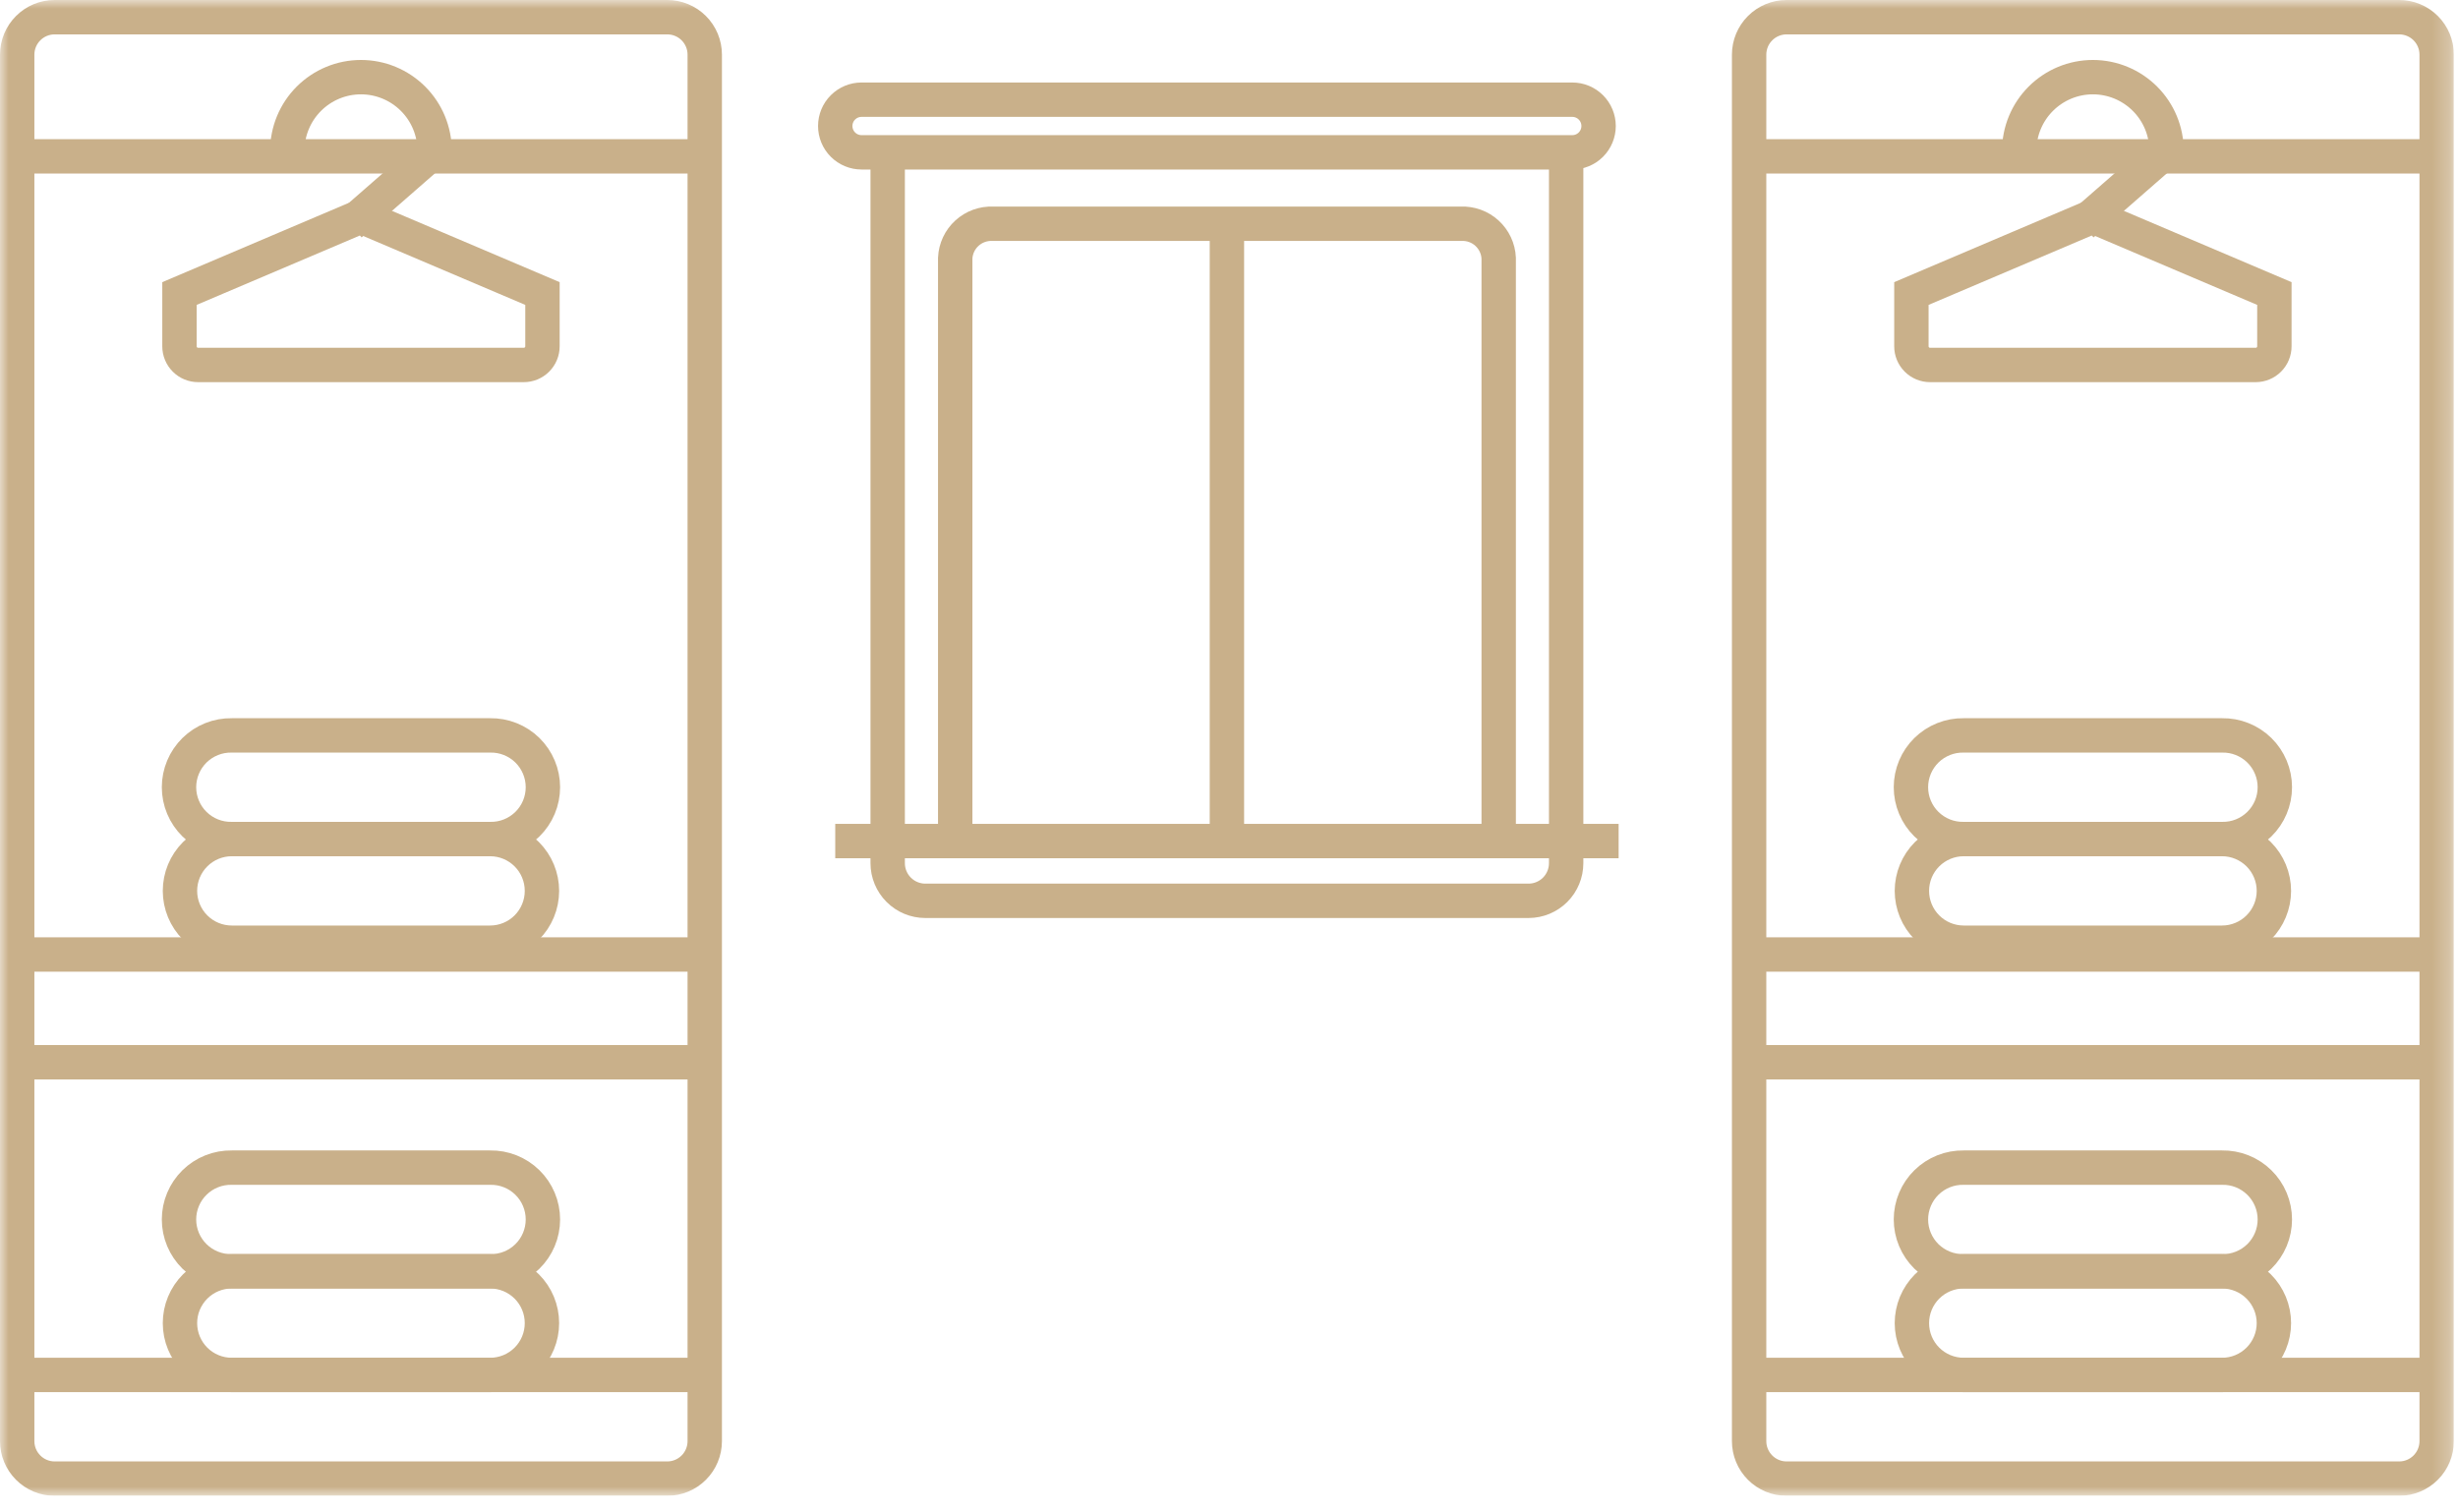 <svg width="143" height="88" viewBox="0 0 143 88" fill="none" xmlns="http://www.w3.org/2000/svg">
<g clip-path="url(#clip0_1561_17)">
<mask id="mask0_1561_17" style="mask-type:luminance" maskUnits="userSpaceOnUse" x="0" y="0" width="143" height="88">
<path d="M142.758 0H0V87.031H142.758V0Z" fill="white"/>
</mask>
<g mask="url(#mask0_1561_17)">
<path d="M3.18 1H38.82C39.106 1 39.39 1.056 39.654 1.166C39.919 1.275 40.159 1.436 40.361 1.638C40.564 1.84 40.724 2.08 40.834 2.345C40.944 2.609 41 2.893 41 3.179V83.851C41 84.429 40.77 84.984 40.361 85.392C39.953 85.801 39.398 86.031 38.82 86.031H3.18C2.602 86.031 2.047 85.801 1.639 85.392C1.23 84.984 1 84.429 1 83.851L1 3.18C1 2.602 1.23 2.047 1.639 1.639C2.047 1.23 2.602 1 3.18 1Z" stroke="#C9B08A" stroke-width="2" stroke-miterlimit="10"/>
<path d="M40.999 9.097H1" stroke="#C9B08A" stroke-width="2" stroke-miterlimit="10"/>
<path d="M40.999 55.536H1" stroke="#C9B08A" stroke-width="2" stroke-miterlimit="10"/>
<path d="M40.999 61.805H1" stroke="#C9B08A" stroke-width="2" stroke-miterlimit="10"/>
<path d="M40.999 79.999H1" stroke="#C9B08A" stroke-width="2" stroke-miterlimit="10"/>
<path d="M28.514 80H13.485C13.089 80 12.697 79.922 12.331 79.77C11.965 79.619 11.633 79.397 11.353 79.117C11.073 78.837 10.851 78.504 10.699 78.138C10.547 77.773 10.47 77.38 10.47 76.984C10.47 76.588 10.547 76.196 10.699 75.831C10.851 75.465 11.073 75.132 11.353 74.852C11.633 74.572 11.965 74.35 12.331 74.198C12.697 74.047 13.089 73.969 13.485 73.969H28.514C28.91 73.969 29.302 74.047 29.668 74.198C30.034 74.35 30.366 74.572 30.646 74.852C30.926 75.132 31.148 75.465 31.3 75.831C31.451 76.196 31.529 76.588 31.529 76.984C31.529 77.38 31.451 77.773 31.3 78.138C31.148 78.504 30.926 78.837 30.646 79.117C30.366 79.397 30.034 79.619 29.668 79.77C29.302 79.922 28.91 80 28.514 80Z" stroke="#C9B08A" stroke-width="2" stroke-miterlimit="10"/>
<path d="M28.514 73.968H13.485C13.084 73.975 12.686 73.903 12.314 73.754C11.942 73.606 11.603 73.385 11.317 73.105C11.031 72.824 10.804 72.489 10.649 72.119C10.494 71.75 10.414 71.353 10.414 70.953C10.414 70.552 10.494 70.155 10.649 69.786C10.804 69.416 11.031 69.081 11.317 68.801C11.603 68.52 11.942 68.299 12.314 68.151C12.686 68.002 13.084 67.93 13.485 67.937H28.514C28.915 67.93 29.313 68.002 29.685 68.151C30.057 68.299 30.396 68.52 30.682 68.801C30.968 69.081 31.195 69.416 31.35 69.786C31.505 70.155 31.585 70.552 31.585 70.953C31.585 71.353 31.505 71.75 31.35 72.119C31.195 72.489 30.968 72.824 30.682 73.105C30.396 73.385 30.057 73.606 29.685 73.754C29.313 73.903 28.915 73.975 28.514 73.968Z" stroke="#C9B08A" stroke-width="2" stroke-miterlimit="10"/>
<path d="M28.514 54.85H13.485C12.685 54.85 11.918 54.532 11.353 53.967C10.787 53.401 10.47 52.634 10.47 51.834C10.47 51.035 10.787 50.268 11.353 49.702C11.918 49.137 12.685 48.819 13.485 48.819H28.514C29.314 48.819 30.081 49.137 30.646 49.702C31.212 50.268 31.529 51.035 31.529 51.834C31.529 52.634 31.212 53.401 30.646 53.967C30.081 54.532 29.314 54.85 28.514 54.85Z" stroke="#C9B08A" stroke-width="2" stroke-miterlimit="10"/>
<path d="M28.514 48.819H13.485C13.084 48.826 12.686 48.754 12.314 48.605C11.942 48.457 11.603 48.236 11.317 47.955C11.031 47.675 10.804 47.34 10.649 46.97C10.494 46.601 10.414 46.204 10.414 45.803C10.414 45.403 10.494 45.006 10.649 44.637C10.804 44.267 11.031 43.932 11.317 43.651C11.603 43.371 11.942 43.15 12.314 43.002C12.686 42.853 13.084 42.781 13.485 42.788H28.514C28.915 42.781 29.313 42.853 29.685 43.002C30.057 43.15 30.396 43.371 30.682 43.651C30.968 43.932 31.195 44.267 31.35 44.637C31.505 45.006 31.585 45.403 31.585 45.803C31.585 46.204 31.505 46.601 31.35 46.97C31.195 47.34 30.968 47.675 30.682 47.955C30.396 48.236 30.057 48.457 29.685 48.605C29.313 48.754 28.915 48.826 28.514 48.819Z" stroke="#C9B08A" stroke-width="2" stroke-miterlimit="10"/>
<path d="M30.472 21.235H11.527C11.239 21.235 10.963 21.121 10.759 20.917C10.555 20.713 10.441 20.437 10.441 20.149V17.078L21 12.589L31.559 17.078V20.149C31.559 20.292 31.531 20.433 31.476 20.565C31.422 20.697 31.341 20.816 31.241 20.917C31.14 21.018 31.02 21.098 30.888 21.153C30.756 21.207 30.615 21.235 30.472 21.235Z" stroke="#C9B08A" stroke-width="2" stroke-miterlimit="10"/>
<path d="M16.714 8.775C16.714 7.638 17.166 6.548 17.969 5.745C18.773 4.941 19.863 4.489 21 4.489C22.136 4.489 23.226 4.941 24.03 5.745C24.834 6.548 25.285 7.638 25.285 8.775L20.379 13.06" stroke="#C9B08A" stroke-width="2" stroke-miterlimit="10"/>
<path d="M103.939 1H139.579C139.865 1 140.149 1.056 140.413 1.166C140.678 1.275 140.918 1.436 141.12 1.638C141.323 1.84 141.483 2.08 141.593 2.345C141.703 2.609 141.759 2.893 141.759 3.179V83.851C141.759 84.429 141.529 84.984 141.12 85.392C140.712 85.801 140.157 86.031 139.579 86.031H103.939C103.361 86.031 102.806 85.801 102.398 85.392C101.989 84.984 101.759 84.429 101.759 83.851V3.18C101.759 2.602 101.989 2.047 102.398 1.639C102.806 1.23 103.361 1 103.939 1Z" stroke="#C9B08A" stroke-width="2" stroke-miterlimit="10"/>
<path d="M141.758 9.097H101.759" stroke="#C9B08A" stroke-width="2" stroke-miterlimit="10"/>
<path d="M141.758 55.536H101.759" stroke="#C9B08A" stroke-width="2" stroke-miterlimit="10"/>
<path d="M141.758 61.805H101.759" stroke="#C9B08A" stroke-width="2" stroke-miterlimit="10"/>
<path d="M141.758 79.999H101.759" stroke="#C9B08A" stroke-width="2" stroke-miterlimit="10"/>
<path d="M129.273 80H114.244C113.848 80 113.456 79.922 113.09 79.77C112.724 79.619 112.392 79.397 112.112 79.117C111.832 78.837 111.61 78.504 111.458 78.138C111.307 77.773 111.229 77.38 111.229 76.984C111.229 76.588 111.307 76.196 111.458 75.831C111.61 75.465 111.832 75.132 112.112 74.852C112.392 74.572 112.724 74.35 113.09 74.198C113.456 74.047 113.848 73.969 114.244 73.969H129.273C129.669 73.969 130.061 74.047 130.427 74.198C130.793 74.35 131.125 74.572 131.405 74.852C131.685 75.132 131.907 75.465 132.059 75.831C132.211 76.196 132.289 76.588 132.289 76.984C132.289 77.38 132.211 77.773 132.059 78.138C131.907 78.504 131.685 78.837 131.405 79.117C131.125 79.397 130.793 79.619 130.427 79.77C130.061 79.922 129.669 80 129.273 80Z" stroke="#C9B08A" stroke-width="2" stroke-miterlimit="10"/>
<path d="M129.273 73.968H114.244C113.843 73.975 113.445 73.903 113.073 73.754C112.701 73.606 112.362 73.385 112.076 73.105C111.79 72.824 111.563 72.489 111.408 72.119C111.253 71.75 111.173 71.353 111.173 70.953C111.173 70.552 111.253 70.155 111.408 69.786C111.563 69.416 111.79 69.081 112.076 68.801C112.362 68.52 112.701 68.299 113.073 68.151C113.445 68.002 113.843 67.93 114.244 67.937H129.273C129.674 67.93 130.072 68.002 130.444 68.151C130.816 68.299 131.155 68.52 131.441 68.801C131.727 69.081 131.954 69.416 132.109 69.786C132.264 70.155 132.344 70.552 132.344 70.953C132.344 71.353 132.264 71.75 132.109 72.119C131.954 72.489 131.727 72.824 131.441 73.105C131.155 73.385 130.816 73.606 130.444 73.754C130.072 73.903 129.674 73.975 129.273 73.968Z" stroke="#C9B08A" stroke-width="2" stroke-miterlimit="10"/>
<path d="M129.273 54.85H114.244C113.444 54.85 112.677 54.532 112.112 53.967C111.546 53.401 111.229 52.634 111.229 51.834C111.229 51.035 111.546 50.268 112.112 49.702C112.677 49.137 113.444 48.819 114.244 48.819H129.273C130.073 48.819 130.84 49.137 131.405 49.702C131.971 50.268 132.289 51.035 132.289 51.834C132.289 52.634 131.971 53.401 131.405 53.967C130.84 54.532 130.073 54.85 129.273 54.85Z" stroke="#C9B08A" stroke-width="2" stroke-miterlimit="10"/>
<path d="M129.273 48.819H114.244C113.843 48.826 113.445 48.754 113.073 48.605C112.701 48.457 112.362 48.236 112.076 47.955C111.79 47.675 111.563 47.34 111.408 46.97C111.253 46.601 111.173 46.204 111.173 45.803C111.173 45.403 111.253 45.006 111.408 44.637C111.563 44.267 111.79 43.932 112.076 43.651C112.362 43.371 112.701 43.15 113.073 43.002C113.445 42.853 113.843 42.781 114.244 42.788H129.273C129.674 42.781 130.072 42.853 130.444 43.002C130.816 43.15 131.155 43.371 131.441 43.651C131.727 43.932 131.954 44.267 132.109 44.637C132.264 45.006 132.344 45.403 132.344 45.803C132.344 46.204 132.264 46.601 132.109 46.97C131.954 47.34 131.727 47.675 131.441 47.955C131.155 48.236 130.816 48.457 130.444 48.605C130.072 48.754 129.674 48.826 129.273 48.819Z" stroke="#C9B08A" stroke-width="2" stroke-miterlimit="10"/>
<path d="M131.231 21.235H112.286C111.998 21.235 111.722 21.121 111.518 20.917C111.314 20.713 111.2 20.437 111.2 20.149V17.078L121.758 12.589L132.317 17.078V20.149C132.317 20.437 132.203 20.713 131.999 20.917C131.795 21.121 131.519 21.235 131.231 21.235Z" stroke="#C9B08A" stroke-width="2" stroke-miterlimit="10"/>
<path d="M117.473 8.775C117.473 7.638 117.925 6.548 118.728 5.745C119.532 4.941 120.622 4.489 121.758 4.489C122.895 4.489 123.985 4.941 124.789 5.745C125.592 6.548 126.044 7.638 126.044 8.775L121.138 13.06" stroke="#C9B08A" stroke-width="2" stroke-miterlimit="10"/>
<path d="M91.115 8.258V50.223C91.115 50.804 90.884 51.361 90.474 51.772C90.063 52.182 89.506 52.413 88.925 52.413H53.833C53.252 52.413 52.695 52.182 52.285 51.771C51.874 51.361 51.643 50.804 51.643 50.223V8.258" stroke="#C9B08A" stroke-width="2" stroke-miterlimit="10"/>
<path d="M55.572 48.936V15.019C55.598 14.464 55.843 13.941 56.254 13.566C56.664 13.191 57.207 12.995 57.762 13.019H85C85.555 12.995 86.098 13.191 86.508 13.566C86.919 13.941 87.164 14.464 87.19 15.019V48.936" stroke="#C9B08A" stroke-width="2" stroke-miterlimit="10"/>
<path d="M48.592 48.936H94.167" stroke="#C9B08A" stroke-width="2" stroke-miterlimit="10"/>
<path d="M91.471 5.8H50.123C49.717 5.8 49.327 5.961 49.04 6.249C48.753 6.536 48.592 6.925 48.592 7.331C48.592 7.738 48.753 8.127 49.04 8.414C49.327 8.702 49.717 8.863 50.123 8.863H91.471C91.877 8.863 92.267 8.702 92.554 8.414C92.841 8.127 93.002 7.738 93.002 7.331C93.002 6.925 92.841 6.536 92.554 6.249C92.267 5.961 91.877 5.8 91.471 5.8Z" stroke="#C9B08A" stroke-width="2" stroke-miterlimit="10"/>
<path d="M71.379 13.023V48.936" stroke="#C9B08A" stroke-width="2" stroke-miterlimit="10"/>
</g>
</g>
<defs>
<clipPath id="clip0_1561_17">
<rect width="142.758" height="87.031" fill="white"/>
</clipPath>
</defs>
</svg>
